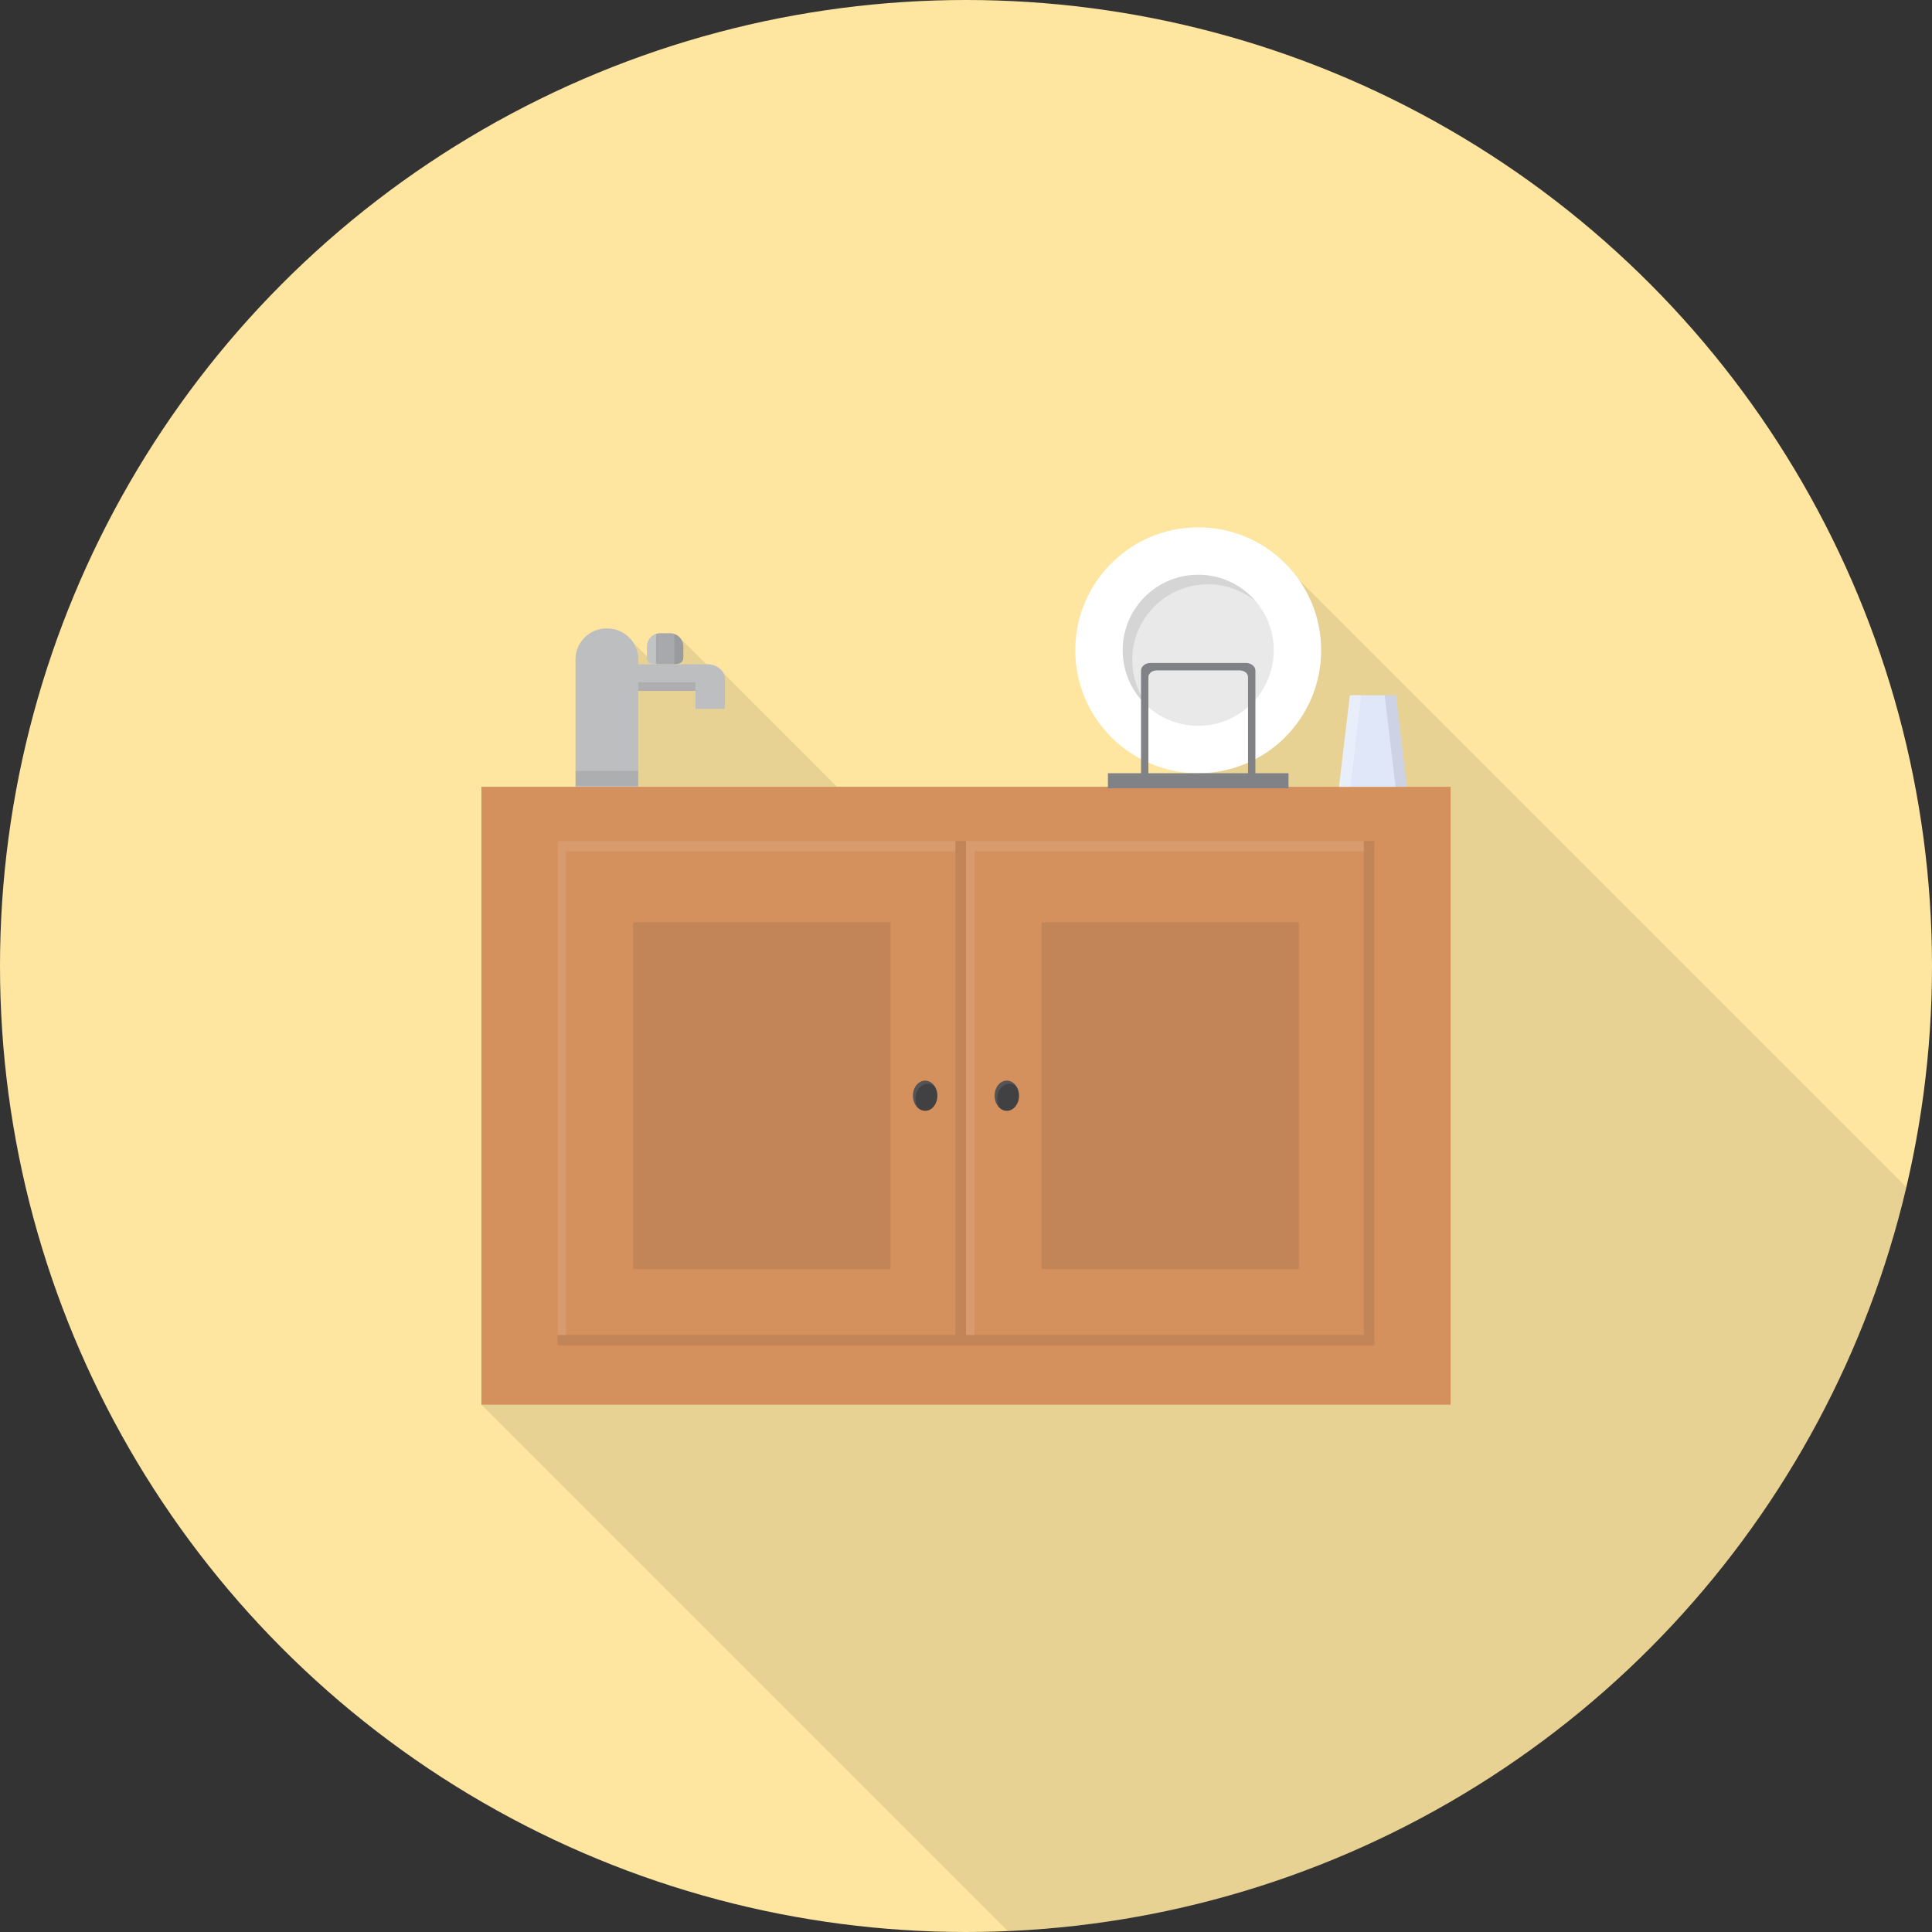 <?xml version="1.0" encoding="utf-8"?>
<!-- Generator: Adobe Illustrator 16.0.0, SVG Export Plug-In . SVG Version: 6.00 Build 0)  -->
<!DOCTYPE svg PUBLIC "-//W3C//DTD SVG 1.1//EN" "http://www.w3.org/Graphics/SVG/1.1/DTD/svg11.dtd">
<svg version="1.1" id="Kitchen_Sink_1_" xmlns="http://www.w3.org/2000/svg" xmlns:xlink="http://www.w3.org/1999/xlink" x="0px"
	 y="0px" width="512px" height="512px" viewBox="0 0 512 512" enable-background="new 0 0 512 512" xml:space="preserve">
<rect x="0" y="0" width="512" height="512" fill="#333333" stroke="none"/>
<circle id="Background" fill="#FEE6A0" cx="256" cy="256" r="256"/>
<path id="Shadow" opacity="0.1" fill="#231F20" d="M505.239,314.654L344.2,153.615h-26.661v54.897H221.82l-30.029-30.029h-2.142
	l-9.407-9.406h-4.705v8.966l-10.235-10.235v40.705h-37.724v163.739l139.496,139.495
	C383.346,506.796,479.534,424.305,505.239,314.654z"/>
<g id="Kitchen_Sink">
	<g>
		<g>
			<path fill="#BCBEC0" d="M169.147,174.724c0-4.498-3.68-8.178-8.178-8.178h-0.273c-4.498,0-8.178,3.68-8.178,8.178v33.524
				c0,4.498,3.681,8.178,8.178,8.178h0.273c4.498,0,8.178-3.68,8.178-8.178V174.724z"/>
			<path fill="#BCBEC0" d="M187.37,176.031h-27.034c-2.609,0-4.743,1.59-4.743,3.533c0,1.943,2.134,3.533,4.743,3.533h23.951v4.774
				h7.826v-8.021C192.112,177.75,189.978,176.031,187.37,176.031z"/>
			<path fill="#A7A9AC" d="M181.094,174.121c0,1.958-1.587,1.91-3.546,1.91h-2.538c-1.958,0-3.545,0.048-3.545-1.91v-2.769
				c0-1.958,1.587-3.545,3.545-3.545h2.538c1.958,0,3.546,1.587,3.546,3.545V174.121z"/>
			<rect x="169.147" y="180.79" opacity="0.1" fill="#231F20" width="15.14" height="2.308"/>
			<path opacity="0.3" fill="#FFFFFF" d="M171.464,171.353v2.769c0,1.552,0.999,1.843,2.388,1.897v-8.001
				C172.466,168.498,171.464,169.802,171.464,171.353z"/>
			<path opacity="0.1" fill="#231F20" d="M178.706,168.017v8.001c1.389-0.054,2.388-0.345,2.388-1.897v-2.769
				C181.094,169.802,180.092,168.498,178.706,168.017z"/>
			<rect x="152.518" y="204.302" opacity="0.1" fill="#231F20" width="16.629" height="3.947"/>
		</g>
		<g>
			<rect x="127.578" y="208.512" fill="#D4905D" width="256.844" height="163.739"/>
			<g>
				<g>
					<g>
						<rect x="147.784" y="222.886" fill="#D4905D" width="105.415" height="130.914"/>
						<polygon opacity="0.1" fill="#FFFFFF" points="253.199,225.634 253.199,222.886 147.784,222.886 147.784,353.8 150.01,353.8 
							150.01,225.634 						"/>
						<polygon opacity="0.1" fill="#231F20" points="253.199,222.886 253.199,353.8 147.784,353.8 147.784,356.527 256,356.527 
							256,222.886 						"/>
						<rect x="167.8" y="244.453" fill="#D4905D" width="68.184" height="91.856"/>
						<rect x="167.8" y="244.453" opacity="0.1" fill="#231F20" width="68.184" height="91.856"/>
					</g>
					<g>
						<ellipse fill="#414042" cx="245.181" cy="290.381" rx="3.236" ry="4"/>
						<path opacity="0.1" fill="#FFFFFF" d="M245.866,287.215c0.721,0,1.381,0.302,1.918,0.795
							c-0.589-0.983-1.527-1.629-2.593-1.629c-1.788,0-3.236,1.791-3.236,4c0,1.318,0.522,2.477,1.317,3.206
							c-0.399-0.665-0.643-1.48-0.643-2.372C242.63,289.006,244.079,287.215,245.866,287.215z"/>
					</g>
				</g>
				<g>
					<g>
						<g>
							<rect x="256" y="222.886" fill="#D4905D" width="105.415" height="130.914"/>
							<g>
								<polygon opacity="0.1" fill="#231F20" points="361.415,222.886 361.415,353.8 256,353.8 256,356.527 364.216,356.527 
									364.216,222.886 								"/>
							</g>
						</g>
						<g>
							<rect x="276.016" y="244.453" fill="#D4905D" width="68.185" height="91.856"/>
							<rect x="276.016" y="244.453" opacity="0.1" fill="#231F20" width="68.185" height="91.856"/>
						</g>
						<polygon opacity="0.1" fill="#FFFFFF" points="361.415,225.634 361.415,222.886 256,222.886 256,353.8 258.227,353.8 
							258.227,225.634 						"/>
					</g>
					<g>
						<ellipse fill="#414042" cx="266.818" cy="290.381" rx="3.236" ry="4"/>
						<path opacity="0.1" fill="#FFFFFF" d="M267.503,287.215c0.721,0,1.381,0.302,1.919,0.795c-0.59-0.983-1.527-1.629-2.594-1.629
							c-1.787,0-3.236,1.791-3.236,4c0,1.318,0.522,2.477,1.317,3.206c-0.398-0.665-0.643-1.48-0.643-2.372
							C264.267,289.006,265.716,287.215,267.503,287.215z"/>
					</g>
				</g>
			</g>
		</g>
	</g>
	<g>
		<g>
			<g>
				<circle fill="#FFFFFF" cx="317.539" cy="172.329" r="32.579"/>
				<circle opacity="0.1" fill="#231F20" cx="317.539" cy="172.329" r="20.022"/>
				<path opacity="0.1" fill="#231F20" d="M320.085,154.851c4.881,0,9.353,1.749,12.826,4.65c-3.673-4.396-9.194-7.196-15.372-7.196
					c-11.058,0-20.022,8.964-20.022,20.023c0,6.177,2.799,11.699,7.196,15.372c-2.902-3.474-4.65-7.946-4.65-12.827
					C300.063,163.815,309.026,154.851,320.085,154.851z"/>
			</g>
			<path fill="#808285" d="M332.691,204.908v-27.202c0-1.11-1.146-2.019-2.545-2.019h-25.214c-1.4,0-2.545,0.908-2.545,2.019v27.202
				h-8.773v4.003h47.851v-4.003H332.691z M304.339,179.421c0-0.967,0.997-1.758,2.217-1.758h21.967c1.22,0,2.218,0.791,2.218,1.758
				v25.486h-26.401V179.421z"/>
		</g>
		<g>
			<polygon fill="#E0E7F9" points="372.848,208.512 354.848,208.512 357.744,184.25 369.951,184.25 			"/>
			<polygon opacity="0.3" fill="#FFFFFF" points="357.744,184.25 354.848,208.512 357.848,208.512 360.744,184.25 			"/>
			<polygon opacity="0.1" fill="#231F20" points="369.848,208.512 366.951,184.25 369.951,184.25 372.848,208.512 			"/>
		</g>
	</g>
</g>
</svg>
